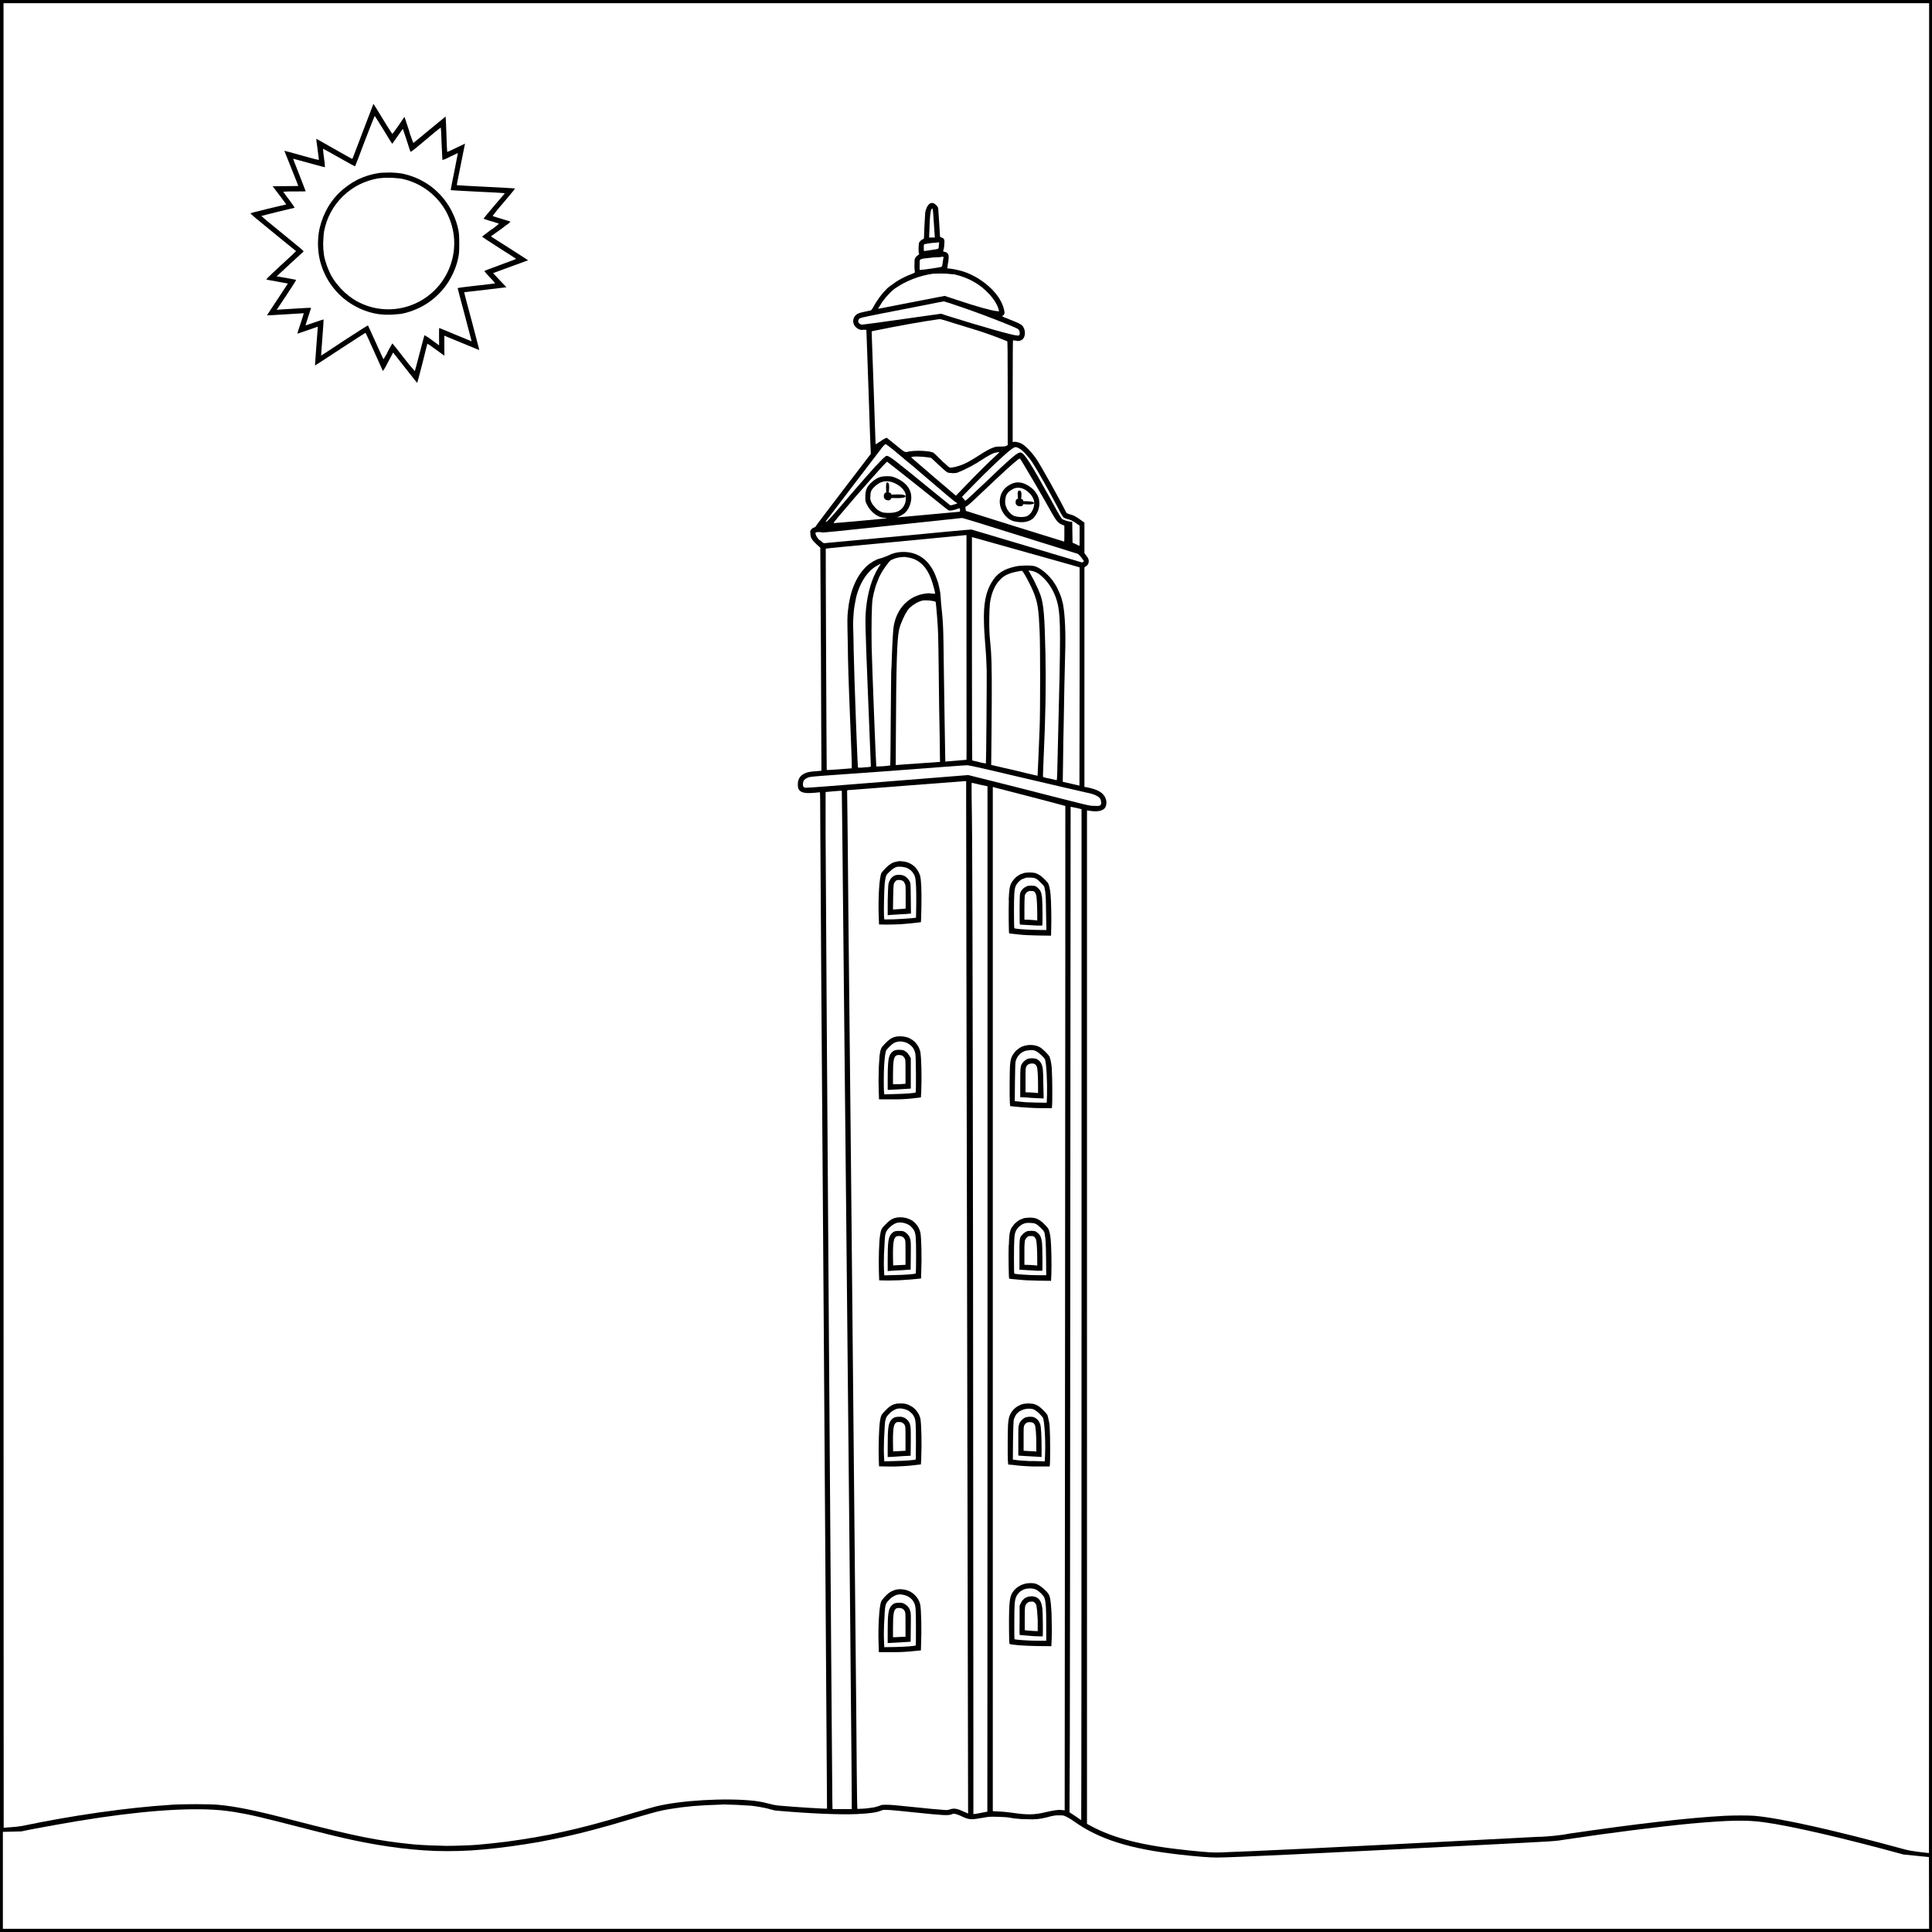 <svg version="1.2" xmlns="http://www.w3.org/2000/svg" viewBox="0 0 1204 1204" width="1204" height="1204">
	<title>05-SAHAT-KULLAa-01-svg</title>
	<style>
		.s0 { fill: #000000 } 
		.s1 { fill: #ffffff } 
	</style>
	<g id="Black-2">
		<path class="s0" d="m-3-3h1210v1210h-1210z"/>
	</g>
	<g id="Color">
		<path fill-rule="evenodd" class="s1" d="m2.3 1139c-0.1 0-0.1-1137-0.1-1137h1200c0 0 0 1152.8-0.1 1152.8-0.1 0-10.5-1-14.8-2.2-43.1-11.8-77.2-19.5-93.8-21-3.5-0.3-13-0.3-18.9 0-22.2 1.2-55.3 5-96.7 11.1q-2.5 0.5-4.9 0.8-2.5 0.3-5 0.6-2.5 0.2-5 0.4-2.4 0.2-4.9 0.2c-5.3 0.3-25.1 1.3-44.2 2.3-78.9 4.1-135.1 6.8-153.2 7.4-4.6 0.2-8.7-0.1-20.4-1.3-28.1-2.9-46.3-7.5-60.5-15.2l-2.4-1.3v-631.6l1.8 0.3c5.5 0.9 9.2-0.2 10-3.1q0.3-0.9 0.3-1.9 0-0.9-0.2-1.9-0.3-0.9-0.7-1.8-0.5-0.8-1.1-1.5c-1.9-2.1-4.9-3.4-10.3-4.5l-1.4-0.2v-136.8l0.9-0.7q0.4-0.2 0.8-0.5 0.3-0.4 0.5-0.8 0.2-0.4 0.4-0.8 0.1-0.5 0.1-1c0-1.3-0.3-1.9-1.6-3.6l-1.1-1.5v-9.5-9.5l-3.1-2.2q-0.5-0.3-1-0.7-0.5-0.3-1-0.6-0.5-0.3-1-0.6-0.5-0.3-1-0.5c-4.2-1.2-4-1.1-4.7-2.6-3-6.2-14.9-27.6-18.1-32.4-2.7-4-6.4-7.9-9-9.5q-0.6-0.3-1.1-0.5-0.6-0.3-1.2-0.4-0.7-0.2-1.3-0.3-0.6-0.1-1.2-0.1l-1 0.2v-31.7c0-22.2 0.1-31.7 0.2-31.7 0.1 0 1 0.1 1.9 0.2q0.5 0.2 1 0.2 0.6 0 1.1-0.1 0.5-0.1 0.9-0.3 0.5-0.2 0.9-0.5c1.7-1.3 2.1-4.7 1-7-1.1-2.4-1.4-2.5-11.1-6.4q-0.3-0.1-0.6-0.2-0.4-0.2-0.7-0.3-0.3-0.2-0.6-0.3-0.3-0.2-0.6-0.4c0-0.1 0.2-0.2 0.5-0.3q0.1-0.1 0.2-0.2 0.1-0.1 0.3-0.2 0.1-0.1 0.1-0.3 0.1-0.1 0.2-0.3c0.3-0.6 0.3-0.9-0.1-2.8-1.7-6.9-7.1-13.6-15.5-19q-2-1.3-4.1-2.3-2.1-1.1-4.3-1.9-2.2-0.8-4.4-1.3-2.3-0.6-4.6-0.9l-2.5-0.3 0.2-1c0-0.5 0.2-2 0.5-3.3 0.4-3.1 0.3-4.4-0.7-5.2q-0.1-0.2-0.3-0.3-0.2-0.1-0.5-0.2-0.2-0.1-0.4-0.2-0.2-0.1-0.5-0.1c-0.8-0.1-0.9-0.3-0.8-0.6q0.2-0.7 0.4-1.4 0.1-0.8 0.2-1.5 0.1-0.7 0.1-1.5 0.1-0.7 0.1-1.5c-0.1-1.4-0.6-2.1-1.9-2.4-0.5-0.2-0.9-0.4-0.9-0.6 0-1-1-16.4-1.1-17.3q0-0.3-0.1-0.5-0.1-0.3-0.2-0.6-0.2-0.2-0.3-0.4-0.2-0.3-0.4-0.5c-2.3-2.6-4.6-2.1-6.2 1.3q-0.2 0.5-0.4 1.1-0.2 0.5-0.3 1-0.2 0.6-0.2 1.1-0.1 0.6-0.1 1.2c-0.2 2.2-0.7 12.8-0.7 14.7 0 0.2-0.3 0.4-0.6 0.5q-0.4 0.2-0.7 0.4-0.4 0.2-0.7 0.5-0.3 0.2-0.5 0.6-0.3 0.3-0.5 0.6c-0.4 0.8-0.5 6.2-0.1 6.9 0.2 0.4 0.1 0.6-0.4 0.8q-0.3 0.2-0.6 0.5-0.3 0.2-0.6 0.5-0.3 0.3-0.5 0.6-0.2 0.3-0.4 0.7c-0.3 0.6-0.3 1.5-0.3 4.2q-0.1 0.5 0 1 0 0.5 0 1 0 0.5 0.1 1 0 0.5 0.1 1c0.2 0.5 0.1 0.6-2.1 1.5q-2 0.7-4 1.7-1.9 0.9-3.8 2-1.9 1.1-3.6 2.4-1.8 1.2-3.5 2.6-1.3 1.3-2.6 2.7-1.2 1.4-2.3 2.9-1.1 1.5-2.1 3.1-1 1.5-1.9 3.2-0.1 0.3-0.3 0.5-0.1 0.3-0.3 0.5-0.2 0.3-0.4 0.5-0.2 0.3-0.4 0.5l-3.8 0.8c-3.9 0.8-5.1 1.4-6.1 2.6-2.2 2.7-1.3 6.5 2 8.2q0.3 0.2 0.7 0.3 0.3 0.1 0.7 0.2 0.4 0.1 0.8 0.1 0.4 0 0.8-0.1h2l0.1 2.2c0 1.2 0.7 17.7 1.3 36.6 0.6 19 1.2 35.4 1.3 36.5l0.1 2-17.3 22.6c-9.5 12.5-17.3 22.7-17.2 22.8 0 0.1-0.3 0.3-0.8 0.5q-0.3 0.1-0.5 0.2-0.2 0.1-0.5 0.2-0.2 0.2-0.4 0.4-0.2 0.1-0.3 0.3c-0.8 0.8-0.8 1-0.7 2.6 0.1 2.9 1.2 4.5 5.1 7.9l1.1 1 0.4 64.6c0.1 35.5 0.3 66.8 0.3 69.5v4.9l-3.5 0.3q-0.6 0-1.2 0.1-0.6 0-1.2 0.1-0.6 0.1-1.2 0.2-0.6 0.1-1.2 0.2-6.4 1.7-6.4 7.5c0 2.2 0.3 3.2 1.3 4.1 1.6 1.4 4.4 1.7 9.7 1.2 1.3-0.1 2.5-0.3 2.7-0.3 0.2 0 0.3 4.4 0.3 21 0 11.5 1 154 2.2 316.6 1.1 162.6 2 295.7 2 295.8-0.3 0.2-19.2-0.9-28.9-1.8q-0.7 0-1.3-0.1-0.7-0.1-1.4-0.2-0.6-0.1-1.3-0.2-0.7-0.2-1.3-0.3-1.4-0.4-2.9-0.7-1.4-0.4-2.8-0.7-1.5-0.2-2.9-0.5-1.5-0.2-2.9-0.4c-17.3-1.9-45.8-0.3-61.2 3.6-1.3 0.3-7.5 2.1-13.9 4-12.4 3.7-18 5.3-26.3 7.5q-8.7 2.3-17.4 4.2-8.7 2-17.6 3.5-8.8 1.5-17.7 2.7-8.8 1.1-17.8 1.9-4.9 0.4-9.9 0.5-5 0.2-10 0.2-4.9-0.1-9.9-0.3-5-0.2-10-0.6c-22.3-2.2-36.2-5-74.6-14.9-24.5-6.4-36.5-8.8-47.5-9.8-4.5-0.5-23.2-0.5-29.2 0-28 1.8-60.8 6.5-93 13.2-2.9 0.6-11.4 1.1-11.4 1.1zm167.7-994.3c7.9 6.4 14.4 11.7 14.5 11.8 0 0.1-4.2 4.1-9.4 8.8-7.8 7.2-9.3 8.8-9.1 8.9 0.3 0.1 3.4 0.7 6.9 1.3 3.5 0.6 6.4 1.2 6.5 1.2 0 0-2.9 4.5-6.5 9.9-3.6 5.4-6.5 9.8-6.5 9.9 0.1 0.1 5.2-0.2 11.5-0.6 6.2-0.4 11.4-0.7 11.4-0.7 0 0.1-0.8 3-2 6.4-1.2 3.4-2 6.3-2 6.3 0.1 0.1 2.9-0.9 6.4-2.1l6.3-2.2v0.6c0 0.3-0.4 5.8-0.9 12.1-0.5 6.4-0.8 11.5-0.8 11.5 0.1 0 7.1-4.6 15.8-10.3 8.6-5.6 15.7-10.2 15.7-10.1 0.1 0 2.5 5.3 5.4 11.8 2.9 6.5 5.4 11.9 5.4 12q0.5-0.6 0.9-1.3 0.4-0.7 0.9-1.5 0.4-0.7 0.7-1.4 0.4-0.7 0.8-1.5l3.1-5.8 2.2 2.8c1.2 1.6 4.6 5.8 7.4 9.4 2.9 3.7 5.3 6.7 5.4 6.7 0.1 0 1.5-5.5 3.2-12 1.7-6.6 3-12.2 3.1-12.3 0.1-0.2 2.2 1.2 5.3 3.5 2.9 2.1 5.2 3.8 5.3 3.8 0.1 0 0-2.8 0-6.2 0-3.4 0-6.2 0-6.2 0.1 0 5 2.1 10.9 4.5 6 2.4 10.8 4.5 10.9 4.4 0 0-2.1-8.1-4.7-18-2.7-9.8-4.8-17.9-4.7-18 0 0 6-0.7 13.1-1.5 7.2-0.9 13.1-1.6 13.2-1.6 0 0-1.9-2-4.2-4.4-2.2-2.4-4.1-4.4-4.1-4.4l10.9-4c5.9-2.2 10.8-4 10.9-4 0-0.1-4.5-2.9-9.9-6.4-5.4-3.5-10.6-6.8-11.6-7.4l-1.7-1.1 6.3-4.5q0.7-0.6 1.5-1.1 0.8-0.6 1.5-1.2 0.8-0.5 1.6-1.1 0.7-0.6 1.4-1.3c0 0-2.6-0.8-5.6-1.7-3-0.9-5.5-1.7-5.6-1.8q3.3-4.5 7-8.6c6.9-8.2 7.2-8.5 6.6-8.6-0.4-0.1-8.5-0.5-18.2-1-9.7-0.5-17.5-0.9-17.7-1-0.1-0.1 0.4-2.5 3.5-18 0.9-4.3 1.6-7.9 1.6-7.9-0.1 0-2.6 1.2-5.6 2.7-3 1.4-5.5 2.6-5.5 2.5-0.1-0.1-0.3-5.1-0.5-11.1-0.2-6-0.4-10.9-0.5-11 0 0-4.5 3.7-10 8.2-5.4 4.5-10 8.3-10.1 8.3q-0.4-1-0.8-2-0.4-1-0.7-2-0.4-1-0.7-2-0.3-1-0.6-2.1c-1.5-4.4-2.7-8.1-2.7-8.1-0.1-0.1-1.7 2.3-3.7 5.3-2.1 2.9-3.8 5.3-3.9 5.3 0 0-2.7-4-5.7-9-6.8-11.1-6-10-6.3-9.2-0.8 1.9-12.2 32.1-12.5 32.8q-0.1 0.1-0.1 0.3-0.1 0.1-0.2 0.2 0 0.1-0.1 0.2-0.1 0.1-0.2 0.2c-0.1 0-5.1-2.8-11.1-6.2-5.9-3.4-11-6.2-11.1-6.3-0.2-0.1 0.1 2.4 0.7 6.4 0.4 3.5 0.9 6.6 0.8 6.7 0 0.2-4.1-0.8-10.7-2.7-5.9-1.7-10.8-3-10.8-2.9 0 0.1 2.1 5 4.4 11 2.4 5.9 4.3 10.8 4.3 10.9 0 0-3.6 0.1-8 0.1l-8 0.1 4.3 5.6c2.3 3.1 4.2 5.6 4.2 5.7 0 0-5 1.2-11 2.6-6 1.5-11 2.7-11.3 2.9-0.3 0.1 2.7 2.7 13.9 11.8z"/>
		<path fill-rule="evenodd" class="s1" d="m162.9 134.6c0.1-0.1 4.7-1.2 10.2-2.6l10.4-2.5c0.2-0.1-1.1-2.1-3.3-5-2-2.7-3.7-4.9-3.7-5q0.9-0.1 1.7-0.1 0.9-0.1 1.8-0.1 0.9 0 1.7 0 0.9 0 1.8 0c3.8 0 7 0 7-0.1 0-0.1-1.8-4.6-3.9-10.1-2.2-5.6-4-10.1-3.9-10.2 0.1 0 4.5 1.2 9.9 2.7 5.4 1.5 9.9 2.7 9.9 2.6q0-0.7-0.1-1.4 0-0.8-0.1-1.5-0.1-0.7-0.2-1.4-0.1-0.7-0.2-1.5-0.4-2.8-0.6-5.7c0-0.1 4.5 2.4 10 5.5 5.9 3.4 10 5.6 10 5.4 0.1-0.1 2.9-7.3 6.1-15.9 3.3-8.5 6-15.5 6.1-15.5 0.1 0 2.5 3.9 5.5 8.7 2.9 4.8 5.3 8.7 5.4 8.7 0.1 0 1.6-2.1 3.3-4.6 1.8-2.6 3.3-4.7 3.3-4.7 0.1 0 1.1 3.1 2.4 7 1.2 3.9 2.3 7.1 2.4 7.3 0.1 0.2 2.1-1.2 5.6-4.2 3-2.5 7.2-6 9.3-7.8q0.5-0.4 1-0.8 0.5-0.4 1-0.8 0.5-0.4 1-0.8 0.5-0.4 1-0.7c0.1 0.1 0.3 4.6 0.5 10.1 0.2 5.5 0.5 10 0.5 10.1q0.7-0.2 1.3-0.4 0.6-0.3 1.2-0.5 0.6-0.3 1.2-0.6 0.6-0.3 1.2-0.6c2.6-1.2 4.7-2.3 4.7-2.2 0.1 0-1 5.2-2.2 11.5-1.3 6.3-2.3 11.5-2.2 11.6 0.1 0 7.2 0.5 15.8 0.9 8.6 0.4 16.2 0.8 16.8 0.9l1.1 0.2-6.7 7.8c-3.6 4.2-6.6 7.9-6.6 8q0.6 0.2 1.2 0.4 0.6 0.2 1.2 0.4 0.5 0.2 1.1 0.4 0.6 0.2 1.2 0.3c2.6 0.8 4.8 1.5 4.9 1.6q-0.6 0.6-1.2 1.1-0.6 0.5-1.3 1-0.6 0.5-1.3 1-0.7 0.5-1.4 0.9c-2.9 2.2-5.3 4-5.3 4.1 0 0.1 4.7 3.2 10.5 6.9 5.9 3.7 10.6 6.8 10.7 6.9 0.1 0.1-4.4 1.8-9.9 3.8-5.4 2-10 3.7-9.9 3.8q0.4 0.5 0.8 1 0.4 0.5 0.8 1 0.5 0.5 0.9 0.9 0.4 0.5 0.9 1 0.4 0.4 0.9 0.9 0.4 0.4 0.8 0.9 0.5 0.5 0.9 1 0.4 0.5 0.7 1c-0.1 0.1-5.3 0.7-11.7 1.4-8.9 1-11.6 1.4-11.6 1.6 0 0.2 2 7.7 4.4 16.7 2.4 9 4.3 16.3 4.3 16.4 0 0-4.5-1.8-10-4.1-5.5-2.3-10-4.2-10.2-4.2q0 0.7-0.1 1.4 0 0.6 0 1.3 0 0.7 0 1.4 0 0.6 0 1.3c0 3 0.1 5.4 0 5.4 0 0-2-1.5-4.5-3.3q-0.5-0.4-1.1-0.8-0.5-0.4-1.1-0.8-0.6-0.4-1.2-0.7-0.6-0.4-1.2-0.7c-0.1 0.1-1.4 5.1-3 11.2-1.6 6-2.9 11.1-3 11.2q-3.7-4.1-7-8.5c-3.7-4.8-6.9-8.8-7-8.8 0 0-1.4 2.3-2.8 5q-0.3 0.6-0.6 1.3-0.3 0.6-0.7 1.2-0.3 0.6-0.7 1.2-0.4 0.6-0.7 1.2c-0.1-0.1-2.4-4.9-4.9-10.6-2.6-5.7-4.7-10.4-4.8-10.5-0.1-0.1-6.7 4.1-14.7 9.3-7.9 5.3-14.5 9.5-14.5 9.5 0 0 0.3-5.1 0.8-11.2 0.5-6.1 0.8-11.2 0.7-11.3-0.1-0.1-2.6 0.8-5.6 1.8-3.1 1.1-5.6 1.9-5.6 1.9 0-0.1 0.7-2.6 1.7-5.5 1-3 1.8-5.5 1.7-5.5-0.1-0.1-14.7 0.8-19.4 1.1l-2 0.2 6.2-9.3c3.9-5.8 6.1-9.4 5.9-9.4-0.2-0.1-3-0.6-6.2-1.2l-5.9-1 8.1-7.5c4.5-4.1 8.4-7.7 8.6-7.9 0.4-0.3-0.5-1-13-11.2-7.4-6-13.3-10.9-13.2-11zm35.7 10.9c-0.8 5.7-0.5 11.6 0.9 17.3 1.5 5.6 4 11 7.5 15.6 3.5 4.7 7.9 8.7 12.9 11.6 5 3 10.6 5 16.3 5.8q1.8 0.2 3.5 0.3 1.7 0 3.4 0 1.8 0 3.5-0.2 1.7-0.1 3.4-0.3c4.3-0.8 8.5-2.3 12.4-4.3 4-2.1 7.6-4.7 10.7-7.8 3.2-3.1 5.8-6.6 7.9-10.5 2.1-3.9 3.7-8 4.6-12.4 0.5-2.7 0.6-3.4 0.6-8.7 0-5-0.1-6-0.5-8.4-0.7-3.6-1.9-7.1-3.5-10.5-1.5-3.3-3.5-6.4-5.8-9.3-2.3-2.8-5-5.4-7.9-7.6-3-2.2-6.2-4-9.6-5.4q-1-0.4-2.1-0.8-1.1-0.4-2.1-0.7-1.1-0.3-2.2-0.6-1.1-0.3-2.2-0.5-1.8-0.2-3.5-0.4-1.8-0.1-3.5-0.2-1.8 0-3.5 0.1-1.8 0-3.5 0.2c-4.7 0.7-9.3 2.1-13.6 4.2-4.2 2.2-8.1 5-11.5 8.3-3.4 3.4-6.2 7.3-8.3 11.6-2.1 4.2-3.6 8.8-4.3 13.5z"/>
		<path class="s1" d="m225.6 189.3c10.6 4.7 22.7 4.6 33.3-0.2 10.6-4.8 18.7-13.9 22.2-25 3.6-11.1 2.2-23.1-3.6-33.2-5.9-10-15.7-17.1-27.1-19.5q-1.8-0.3-3.6-0.4-1.8-0.2-3.6-0.2-1.8 0-3.6 0-1.8 0.1-3.6 0.3c-4.2 0.7-8.2 2-11.9 3.8-3.8 1.9-7.3 4.4-10.3 7.3-3 2.9-5.6 6.3-7.6 10-2 3.7-3.4 7.7-4.2 11.8q-0.3 1.9-0.4 3.7-0.1 1.9-0.2 3.8 0 1.9 0.1 3.8 0.2 1.8 0.4 3.7 0.3 1.7 0.8 3.4 0.5 1.7 1.1 3.4 0.6 1.6 1.3 3.2 0.7 1.6 1.6 3.2 1.6 2.8 3.7 5.3 2 2.5 4.4 4.7 2.4 2.2 5.1 4 2.7 1.8 5.7 3.1z"/>
		<path class="s1" d="m581.9 138.1c-0.5-8.4-0.7-9.3-1.6-7.3-0.5 1.2-0.9 4.5-1.1 12.7l-0.2 4.5h3.6l-0.1-1.1c0-0.7-0.3-4.6-0.6-8.8z"/>
		<path class="s1" d="m575.7 154.4c0 2.1 0 2.1 0.6 2 0.3 0 2.1-0.3 4.1-0.6 4.4-0.6 4.6-0.7 4.6-1.8q0-0.3 0-0.5 0-0.2 0.1-0.5 0-0.2 0-0.5 0.1-0.2 0.1-0.5c0.1-0.5 0.1-1-0.1-1-0.2 0-1.2 0.2-2.4 0.3q-0.8 0-1.7 0.1-0.8 0.1-1.7 0.2-0.8 0.1-1.7 0.3-0.8 0.1-1.7 0.3 0 0.2-0.1 0.5 0 0.3-0.1 0.6 0 0.3 0 0.5 0 0.3 0 0.6z"/>
		<path class="s1" d="m573.1 165.1v3.1h0.7c1.2 0 12.4-1.6 12.8-1.9 0.5-0.2 0.6-0.4 1-3.6 0.2-1.2 0.4-2.3 0.4-2.4 0-0.4-0.4-0.4-1.4-0.2q-0.4 0.1-0.7 0.1-0.4 0.1-0.7 0.1-0.4 0-0.8 0-0.3 0-0.7 0-0.4 0-0.8 0.1-0.5 0-0.9 0-0.4 0.1-0.9 0.1-0.4 0-0.8 0.1c-0.9 0.1-2.5 0.3-3.7 0.4q-0.4 0-0.8 0.1-0.3 0-0.7 0.1-0.3 0.1-0.6 0.2-0.4 0.1-0.7 0.2c-0.7 0.4-0.7 0.5-0.7 3.5z"/>
		<path class="s1" d="m548 191.1q-0.1 0.1-0.2 0.3-0.1 0.1-0.2 0.3-0.1 0.2-0.2 0.3 0 0.2-0.1 0.4c0 0.1 9.4-1.8 20.7-4l20.7-4 8.2 2.7c12 4 20.6 6.4 24.3 6.8l1.4 0.1-0.2-0.8c-0.6-2.9-3-6.8-6-10q-2.2-2.3-4.6-4.3-2.5-1.9-5.3-3.5-2.7-1.5-5.7-2.6-2.9-1.1-6-1.8-1.7-0.2-3.4-0.3-1.7-0.2-3.4-0.2-1.7-0.1-3.4 0-1.7 0-3.4 0.1-3.2 0.5-6.3 1.3-3.1 0.8-6.1 2-3 1.2-5.9 2.7-2.8 1.5-5.5 3.4-1.4 1.1-2.7 2.4-1.3 1.3-2.5 2.7-1.2 1.4-2.3 2.9-1 1.5-1.9 3.1z"/>
		<path class="s1" d="m535.8 198.4q-0.3 0.2-0.5 0.4-0.2 0.3-0.3 0.6-0.2 0.3-0.2 0.7 0 0.3 0.1 0.6 0.2 0.4 0.4 0.7 0.3 0.3 0.6 0.5 0.3 0.2 0.7 0.3 0.4 0.1 0.8 0.1c0.5 0 11.8-1.5 25-3.4l24-3.4 4.3 1.4c20.7 6.5 40.3 12.1 43.2 12.2 1.2 0 1.3 0 1.5-0.7q0.1-0.5 0.1-0.9 0-0.4-0.1-0.8-0.1-0.4-0.3-0.8-0.2-0.4-0.5-0.7c-0.7-0.7-7.8-3.6-21.2-8.7-7-2.7-24.6-8.7-25.2-8.7-0.1 0-5.9 1.1-12.8 2.5-27.2 5.3-31.3 6.1-35 6.9q-0.6 0.1-1.2 0.3-0.5 0.1-1.1 0.2-0.6 0.2-1.1 0.3-0.6 0.2-1.2 0.4z"/>
		<path class="s1" d="m545.7 276.9l3.3-2.1q0.4-0.3 0.8-0.6 0.5-0.3 0.9-0.5 0.5-0.3 0.9-0.5 0.5-0.2 1-0.4c0.1 0.1 2.6 2.1 5.6 4.5 6 4.9 5.5 4.8 8.6 4q1.4-0.2 2.8-0.3 1.5-0.1 2.9-0.1 1.5 0 3 0.1 1.4 0.1 2.8 0.3 0.4 0.1 0.9 0.1 0.4 0.1 0.8 0.2 0.4 0.1 0.8 0.2 0.4 0.1 0.7 0.2c0.3 0.1 2.5 2.2 4.9 4.6q0.6 0.6 1.2 1.2 0.6 0.6 1.3 1.1 0.6 0.6 1.3 1.2 0.6 0.6 1.3 1.1c0.8 0.5 2.9 0.1 6.5-1 3.3-1.1 6-2.5 11.3-5.9 5.1-3.3 7.3-4.5 9.5-5.3q0.6-0.2 1.1-0.4 0.6-0.1 1.2-0.2 0.6-0.1 1.2-0.1 0.6 0 1.1 0c2.4 0 3.2-0.1 3.8-0.5l0.8-0.4v-32.2c0-25.7-0.1-32.4-0.3-32.5-6-2.5-15.1-5.8-20.6-7.4-3.7-1.1-9.5-2.9-12.7-3.9-8.6-2.7-8.1-2.6-9.8-2.4-9.3 1.3-26.3 4.3-40.6 7.3-0.5 0-0.8 0.3-0.8 0.5 0 0.5 2.4 66.7 2.4 68.7z"/>
		<path class="s1" d="m514.6 324.9c-0.1 0.1 0 0.2 0.4 0.2 0.4 0 1.9-1.5 7.6-8.1 14.4-16.9 23.2-26.9 27.1-30.7 2-1.9 2.3-2.2 3-2.2 1.6 0 4.5 2.3 30.7 23.7 4.3 3.5 8.1 6.6 8.4 6.8 0.6 0.4 0.7 0.4 2.1 0 0.8-0.2 1.7-0.5 2.1-0.7l0.7-0.3-1.1-0.6c-1.4-0.9-7.5-6.1-19.2-16.1-5-4.3-10.5-9-12.2-10.3-1.6-1.4-5-4.2-7.4-6.2-2.5-2-4.6-3.6-4.7-3.6q-0.1 0-0.3 0.1-0.1 0.1-0.2 0.1-0.1 0.1-0.3 0.2-0.1 0-0.2 0.1-0.3 0.3-0.6 0.7-0.4 0.3-0.6 0.6-0.3 0.4-0.6 0.8-0.3 0.3-0.5 0.7c-0.9 1.2-8.9 11.7-17.8 23.3-8.8 11.6-16.3 21.3-16.4 21.5z"/>
		<path class="s1" d="m668.2 325.2l0.1 6.5 0.1 6.5 2.2 1c1.1 0.5 2.1 1 2.1 1 0.1 0 0.1-2.9 0.1-6.3v-6.3l-2.3-1.6q-0.5-0.4-1.1-0.8-0.6-0.3-1.2-0.6-0.6-0.4-1.2-0.6-0.7-0.2-1.3-0.4-0.4-0.1-0.8-0.2-0.4-0.1-0.8-0.3-0.3-0.1-0.7-0.3-0.4-0.2-0.7-0.4-0.4-0.6-0.8-1.2-0.4-0.7-0.8-1.3-0.4-0.7-0.7-1.3-0.4-0.7-0.7-1.4c-6.2-11.8-13.6-24.9-16.4-29.1-2.3-3.5-6.2-7.7-8.2-8.7-2.1-1.1-2.6-1-4.6 0.4-3.8 2.7-14.8 13.1-24.8 23.4l-6.2 6.4 1 1.2q0.1 0.2 0.3 0.4 0.1 0.1 0.3 0.3 0.1 0.1 0.2 0.3 0.2 0.1 0.4 0.2c0.2 0 2.4-2 12.3-11.3 14.2-13.7 19.4-18.2 21.2-18.6q0.1-0.1 0.3-0.1 0.1 0 0.3 0 0.1 0 0.3 0 0.1 0 0.3 0.1c2 0.5 5.9 6.5 17.5 27.5 8 14.5 7.5 13.7 8.9 14.3q0.5 0.2 1 0.4 0.5 0.2 1 0.3 0.5 0.2 1 0.3 0.5 0.1 1.1 0.2z"/>
		<path class="s1" d="m621.4 283.2c1.5-1.4 1.6-1.5 1-1.5q-0.3 0.1-0.5 0.1-0.3 0-0.5 0.1-0.3 0-0.5 0.1-0.3 0-0.5 0.1c-1.7 0.3-4.3 1.7-9.9 5.3q-1.6 1.1-3.3 2-1.6 1-3.3 1.8-1.7 0.9-3.4 1.7-1.7 0.8-3.5 1.5-0.4 0.2-0.9 0.3-0.5 0.1-1 0.1-0.4 0.1-0.9 0.1-0.5 0-1-0.1c-2.2-0.1-2.4-0.1-3.5-0.9-0.6-0.4-2.9-2.4-5-4.4-2.1-2-4-3.8-4.3-4-0.7-0.6-9.4-1.3-11.3-0.9-1.2 0.2-1.4 0.3-1.1 0.6 0.4 0.4 24.9 21.4 26.5 22.7l1.2 1 6.6-6.8c5.8-6.1 14.4-14.6 19.1-18.9z"/>
		<path fill-rule="evenodd" class="s1" d="m661.9 327l1.4 0.6v4.9c0 3.1 0 5-0.2 5-0.2 0-61.1-19-61.1-19.1q-0.1-0.2-0.1-0.3 0-0.2-0.1-0.3 0-0.2 0-0.4 0-0.1-0.1-0.3c-0.1-1.2-0.1-1.3 0.4-1.5 0.9-0.3 3-2.2 11.3-10.1 11.4-10.8 17.6-16.5 20.6-18.8 1.1-0.9 1.5-1.1 1.7-0.8 0.6 0.5 15.9 26.6 19.9 34 2.5 4.5 4 6.2 6.3 7.1zm-15.3-18.3q-0.8-1.4-1.8-2.7-1-1.2-2.3-2.2-1.3-1-2.7-1.7-1.4-0.8-3-1.2c-3.3-0.7-5.8-0.1-9.1 2.2q-1.5 1.1-2.6 2.7-1.1 1.6-1.6 3.4-0.5 1.8-0.5 3.7 0.1 1.9 0.7 3.7c1.6 4.3 4.8 7.5 8.4 8.3 3.7 0.8 7 0.7 9.3-0.4q0.6-0.2 1.2-0.6 0.6-0.3 1.1-0.7 0.5-0.5 0.9-1 0.4-0.5 0.8-1.1c2.6-4 3.1-8.4 1.2-12.4z"/>
		<path fill-rule="evenodd" class="s1" d="m642.6 308.5q0.5 0.6 0.9 1.4 0.4 0.7 0.7 1.5 0.2 0.8 0.3 1.6c0.3 3.4-1.8 7.4-4.4 8.6-2 0.9-6.1 0.8-8.6-0.3q-0.7-0.4-1.3-0.9-0.6-0.5-1.1-1.1-0.6-0.6-1-1.3-0.5-0.6-0.8-1.4-0.4-0.9-0.7-1.9-0.2-1-0.2-2 0-1.1 0.2-2.1 0.1-1 0.5-2 0.2-0.4 0.5-0.8 0.2-0.4 0.5-0.8 0.3-0.3 0.7-0.6 0.3-0.3 0.7-0.6 0.3-0.2 0.7-0.4 0.3-0.2 0.6-0.4 0.3-0.2 0.7-0.4 0.3-0.2 0.7-0.3c3-1 6.5 0.1 9.3 3q0.6 0.5 1.1 1.2zm-5 5.7c0-0.1 6.8 0.8 6.8-0.8-0.1-1.3-6.7-1-6.7-1.1-0.2-1-0.3-1.1-1.3-1.4-0.2-0.2 1.1-5.2-1.2-5.2-1.8 0-0.6 5.1-0.8 5.1-1.2 0.2-1.5 1.1-1.5 2.3q0 0.5 0.2 1 0.2 0.4 0.5 0.7 0.4 0.4 0.8 0.5 0.5 0.2 1 0.2c1.2 0 2-0.1 2.2-1.3z"/>
		<path class="s1" d="m578.4 320.7c10.6-1 19.5-1.8 19.6-1.8 0.2 0 0.3-0.3 0.3-1 0-0.7-0.1-1.1-0.3-1.1q-0.2 0-0.5 0.1-0.3 0.1-0.6 0.1-0.2 0.1-0.5 0.2-0.3 0.1-0.5 0.2c-2.6 0.8-4.3 1-5 0.5-0.4-0.2-3.9-3-7.8-6.2-4-3.2-11.9-9.5-17.7-14.1-5.9-4.6-11-8.7-11.6-9.1l-1-0.8-2.4 2.4c-2.8 3-9.6 10.7-17.9 20.2-10.7 12.5-13.3 15.6-13 15.7 0.4 0.1 33.2-2.9 33.1-3q-0.2-0.1-0.4-0.2-0.2 0-0.5 0-0.2-0.1-0.4-0.1-0.2 0-0.4 0c-4-0.3-8.4-3.7-10.5-8q-0.3-0.5-0.5-1-0.3-0.5-0.4-1.1-0.2-0.5-0.2-1.1-0.1-0.6 0-1.2c-0.2-4.2 0.7-6.8 3.4-9.3 3.2-3 5.5-4.1 9.2-4.2q1-0.1 2 0 0.9 0 1.9 0.2 1 0.2 1.9 0.6 0.9 0.3 1.8 0.8c7.9 3.8 10.5 10.8 6.7 18.3q-0.4 0.7-0.9 1.4-0.5 0.7-1.1 1.3-0.6 0.6-1.3 1-0.7 0.5-1.4 0.9-0.3 0.1-0.6 0.3-0.3 0.1-0.6 0.3-0.3 0.1-0.6 0.2-0.3 0.1-0.6 0.2c-0.3 0-0.4 0.1-0.3 0.1 0.2 0.1 9-0.7 19.6-1.7z"/>
		<path fill-rule="evenodd" class="s1" d="m552.7 319.6c-2.3-0.1-2.7-0.2-4.1-0.9q-0.9-0.4-1.7-1-0.8-0.6-1.4-1.3-0.7-0.7-1.3-1.5-0.6-0.7-1-1.6-0.3-0.4-0.4-0.9-0.2-0.4-0.3-0.9-0.1-0.4-0.2-0.9 0-0.5 0.1-1c0-3 0.5-4.3 2.5-6.2q0.5-0.5 1.1-1 0.6-0.5 1.3-0.9 0.7-0.5 1.4-0.8 0.7-0.3 1.5-0.5 0.6-0.2 1.2-0.2 0.5-0.1 1.1-0.1 0.6 0 1.2 0.1 0.6 0 1.2 0.2c3.4 0.7 7.4 3.5 8.8 6.1 0.7 1.2 0.7 1.5 0.7 3.8q0.1 0.5 0.1 1 0 0.5-0.1 1-0.1 0.5-0.2 1-0.1 0.4-0.3 0.9c-1.7 4.2-5.1 5.9-11.2 5.6zm11.6-10.3c0-1.9-8.8-0.9-8.8-1.1-0.2-1-0.6-1.1-1.6-1.3-0.1-0.1 1-6.1-0.9-6.3-1.4-0.1-0.6 6.3-0.7 6.3-1.2 0.2-1.6 1.3-1.5 2.5q0 0.4 0.1 0.7 0.1 0.4 0.4 0.8 0.3 0.3 0.6 0.5 0.4 0.2 0.8 0.3c1.3 0.3 2.4 0 2.7-1.3 0-0.2 8.9 0.6 8.9-1.1z"/>
		<path class="s1" d="m508.4 331.8c-0.8 0.5 0.9 3.8 2.5 4.9q0.2 0.1 0.4 0.2 0.2 0.2 0.4 0.3 0.2 0.2 0.3 0.3 0.2 0.2 0.4 0.4 0.1 0.1 0.2 0.2 0.2 0.1 0.4 0.2 0.1 0.1 0.3 0.1 0.2 0.1 0.4 0.1c0.4 0 21.1-2 46.1-4.3 24.9-2.4 45.4-4.3 45.6-4.2 0.8 0.2 68.5 20.4 68.8 20.5q0.1 0 0.2 0 0.1 0 0.2-0.1 0.1 0 0.2-0.1 0.1 0 0.2-0.1l0.5-0.5-0.8-1.2q-0.2-0.3-0.5-0.6-0.2-0.3-0.4-0.6-0.3-0.3-0.5-0.6-0.3-0.3-0.5-0.5l-1-1-35.8-11.2c-19.6-6.2-36-11.2-36.4-11.2-0.4 0-20 2.1-43.4 4.6-34.7 3.7-43 4.6-43.9 4.4q-0.5-0.1-1-0.2-0.5 0-1 0-0.4 0-0.9 0-0.5 0.1-1 0.2z"/>
		<path class="s1" d="m512.7 328.4q0.2-0.1-0.5-0.1-0.6 0-0.3 0.1 0.1 0 0.2 0 0.1 0 0.2 0 0.1 0 0.2 0 0.1 0 0.2 0z"/>
		<path class="s1" d="m586.5 376.3c0.1 0.5 0.4 4.1 0.8 8 0.5 6.2 0.6 9.3 0.8 26.2 0.2 17.8 1 64 1 64.1 0 0 13.1-1.1 13.2-1.1 0.1 0 0-31.5 0-70v-70h-0.7c-0.3 0-20 1.9-43.7 4.2-23.8 2.2-43.3 4.1-43.3 4.2-0.1 0 0.5 137.7 0.6 137.9 0.2 0.2 3.7-0.1 7.9-0.4l7.7-0.6v-3.2c0-1.8-0.4-11.6-0.8-21.9-1.3-31.9-1.5-38.3-1.7-53.8-0.3-13.6-0.3-15.4 0.1-19 1.2-12.2 5-21.4 11.2-27.6q1-1 2.2-1.9 1.1-0.8 2.3-1.5 1.2-0.7 2.5-1.3 1.3-0.5 2.7-0.8 0.5-0.2 1.1-0.4 0.6-0.2 1.1-0.4 0.6-0.2 1.1-0.4 0.6-0.3 1.1-0.5 1-0.5 2-0.9 1-0.3 2-0.6 1.1-0.3 2.1-0.4 1.1-0.2 2.1-0.2c10.2-0.5 17.9 5.3 21.7 16.3q0.5 1.4 1 2.8 0.4 1.5 0.7 2.9 0.3 1.5 0.6 3 0.2 1.5 0.3 3c0.1 1.8 0.3 3.8 0.3 4.3z"/>
		<path class="s1" d="m663.3 427.6c-0.1 6.7-0.3 16.9-0.4 22.8-0.2 5.8-0.3 16.5-0.4 23.7l-0.2 13.1 5.2 1.2 5.2 1.2 0.1-68v-68c0-0.1-14.7-4.2-32.5-9.2-17.8-5-32.8-9.2-33.5-9.4l-1.1-0.3v69.6c0 38.3 0.1 69.6 0.2 69.6 0.1 0 2 0.5 4.2 1q0.6 0.2 1.1 0.3 0.5 0.1 1.1 0.2 0.5 0.2 1 0.2 0.6 0.1 1.1 0.2c0.2-0.2 0.6-51.6 0.5-58.1-0.1-3.9-0.4-10.3-0.9-15.8-0.4-5-0.8-11.3-0.8-13.9-0.4-11.2 1.1-19.1 4.7-25 3.4-5.7 7.4-8.3 15-10 3.2-0.7 9.9-0.8 12.1-0.1 3.6 1.1 9 5.7 11.9 10.2q1 1.5 1.9 3.2 0.8 1.6 1.5 3.3 0.8 1.8 1.3 3.5 0.5 1.8 0.9 3.6c1.2 6.5 1.7 18.3 1.3 30.3-0.1 4.6-0.3 13.9-0.5 20.6z"/>
		<path class="s1" d="m546.1 477.7q1.1-0.1 2.2-0.1 1.1 0 2.2-0.1 1-0.1 2.1-0.2 1.1-0.2 2.2-0.3c0.1-0.1 0.2-12.9 0.3-28.4 0.1-15.5 0.3-29 0.3-30 0.1-1 0.3-5.2 0.4-9.3 0.3-8.7 0.8-17.4 1.2-19.4 2-11 9.5-18.7 19.8-20q0.5-0.1 1-0.1 0.5-0.1 1-0.1 0.5 0 1 0.1 0.5 0 1 0.1 0.2 0 0.5 0.1 0.2 0 0.5 0 0.2 0 0.5 0 0.2 0 0.5 0-0.2-1-0.4-2.1-0.3-1.1-0.6-2.2-0.3-1-0.6-2.1-0.3-1-0.7-2.1c-3-8.6-8-13.3-15.3-14.2q-0.5-0.1-1.1-0.2-0.5 0-1.1 0-0.5 0-1 0.1-0.6 0-1.1 0.1-0.7 0.1-1.3 0.2-0.6 0.1-1.2 0.3-0.6 0.2-1.2 0.4-0.6 0.2-1.2 0.5c-1.2 0.5-1.6 0.9-3.2 3.1q-0.8 0.9-1.4 1.9-0.7 0.9-1.3 1.9-0.6 0.9-1.1 1.9-0.6 1.1-1.1 2.1-0.7 1.6-1.3 3.3-0.7 1.6-1.2 3.4-0.5 1.7-0.9 3.4-0.4 1.7-0.7 3.5c-0.6 3.8-0.8 16.6-0.6 30 0.3 12.2 2.7 74.2 2.9 74.5z"/>
		<path class="s1" d="m547.5 353.6c1.4-2.2 1.4-2.2 1.3-2.2q-1.1 0.4-2 1c-6 3.1-11 10.6-13.3 20q-0.5 2.3-0.9 4.7-0.4 2.4-0.6 4.7-0.2 2.4-0.3 4.8-0.1 2.4 0 4.7c0.1 1.4 0.2 7.6 0.3 13.9 0.3 16 2.4 72.9 2.7 73.2q0.5 0 1 0 0.5 0 1 0 0.6 0 1.1-0.1 0.5 0 1-0.1c3.6-0.2 3.9-0.3 3.9-0.7 0-0.3-0.8-20.5-1.8-44.9-1.8-44.5-1.8-46.8-1.2-53.1 0.9-10.2 3.8-19.6 7.8-25.9z"/>
		<path class="s1" d="m617.7 476.7l8.2 1.9c4.5 1 11 2.5 14.4 3.4 3.4 0.8 6.3 1.5 6.3 1.4 0 0 0.9-18.4 1.3-30.1 0.4-9.5 0.4-51.2 0-59.5-0.6-14.3-1.2-18.1-3.7-24.5-2-5-6.7-13.7-7.4-13.6-0.2 0-1.5 0.2-2.9 0.5-4.8 0.9-8 2.3-10.4 4.8-3.5 3.4-5.7 8.5-6.6 15q-0.2 2.5-0.3 4.9-0.1 2.5-0.1 5 0 2.4 0 4.9 0.1 2.5 0.2 4.9c0.2 2 0.6 6.7 0.9 10.4 0.5 7.8 0.6 19.6 0.3 51.6z"/>
		<path class="s1" d="m650 484.2q0.5 0.2 1 0.3 0.5 0.1 1 0.3 0.5 0.1 1.1 0.2 0.5 0.1 1 0.2c2.1 0.5 4.1 1 4.3 1 0.2 0.1 0.4-0.6 0.5-6.7 0.1-3.8 0.3-13.1 0.5-20.6 1.6-62.4 1.6-73.5-0.1-81.8-1.5-7.3-5.5-14.2-10.6-18.4q-0.7-0.6-1.4-1.1-0.7-0.5-1.5-0.9-0.8-0.3-1.6-0.6-0.9-0.3-1.7-0.4l-1.6-0.2 0.6 1q1 1.7 1.9 3.5 1 1.7 1.8 3.5 0.9 1.8 1.7 3.6 0.8 1.8 1.5 3.7c2 5.7 2.6 13.2 3.1 36.3 0.4 19.3 0.1 39.1-1.1 64.5-0.3 6.8-0.5 12.5-0.4 12.6z"/>
		<path class="s1" d="m573.1 475.7c7-0.5 12.7-0.9 12.7-0.9 0 0-0.1-7.2-0.2-15.9-0.2-8.7-0.5-26.9-0.6-40.4-0.3-24-0.3-24.8-1-33.9-0.4-5.1-0.8-9.3-0.9-9.5-0.7-0.7-6.2-1.3-8.4-0.8q-1.3 0.3-2.5 0.9-1.2 0.5-2.3 1.3-1.2 0.7-2.2 1.6-1 0.8-1.8 1.8-1 1.5-1.8 2.9-0.8 1.5-1.5 3.1-0.7 1.6-1.3 3.2-0.6 1.6-1 3.3c-1.3 6.1-1.8 21.1-2 66.6l-0.1 17.8 1.1-0.1c0.6-0.1 6.8-0.5 13.8-1z"/>
		<path class="s1" d="m686.2 500.7q0.1-0.4 0-0.8 0-0.4-0.1-0.8-0.1-0.4-0.2-0.8-0.2-0.4-0.4-0.7c-1.1-1.6-4.2-2.9-8.6-3.7-2.2-0.5-12.8-2.9-49.8-11.6-16.4-3.9-23.7-5.5-24.6-5.4-0.6 0-7.1 0.4-14.3 1-23.6 1.8-58.1 4.4-74.9 5.5-3.8 0.3-7.6 0.6-8.3 0.8q-0.5 0-1 0.2-0.5 0.2-1 0.4-0.5 0.2-0.9 0.5-0.5 0.3-0.9 0.7c-1 1.3-1.1 4.1-0.2 4.6q0.1 0 0.3 0.1 0.2 0 0.3 0.1 0.2 0 0.4 0.1 0.2 0 0.3 0c0.6 0.1 20.6-1.4 51-3.9l50.1-4 28.3 7.1c50.4 12.9 46.8 12 50.1 12.1 3.5 0.2 4.2 0 4.4-1.5z"/>
		<path fill-rule="evenodd" class="s1" d="m533.1 1015c-0.7-76.3-1.4-148.3-2.8-291.7-0.6-58.5-1.3-127.9-1.6-154.1-0.2-26.3-0.5-54.2-0.6-62.2l-0.2-14.4 0.6-0.2c0.3 0 16.6-1.3 36.2-2.8 19.6-1.5 36-2.8 36.5-2.8h0.9v13.7c0 7.6 0.2 150.9 0.6 318.6 0.3 167.6 0.6 306.2 0.6 308v3.1l-2-0.9c-4.9-2.3-6.6-2.6-9.4-1.7-1.4 0.5-1.8 0.5-5 0.2-1.9-0.1-8.6-0.7-15-1.4-14.9-1.5-16.4-1.7-19.7-1.7-2.3 0-3 0.1-3.8 0.5q-0.7 0.3-1.4 0.5-0.7 0.2-1.4 0.4-0.7 0.2-1.4 0.3-0.7 0.1-1.5 0.2-1 0.2-2.1 0.3-1 0.1-2.1 0.2-1.1 0-2.1 0.1-1.1 0-2.1 0.1c-0.1-0.1-0.3-10.9-0.4-24.2-0.1-13.2-0.4-52.8-0.8-88.1zm40.5-130.9q-0.4-1.6-1.2-3.1-0.9-1.5-2.1-2.8-1.2-1.2-2.7-2-1.5-0.9-3.1-1.3-0.9-0.2-1.8-0.3-1 0-1.9 0-0.9 0-1.8 0.1-0.9 0.2-1.8 0.4c-1.9 0.7-3.4 1.7-5.8 4.3-2.2 2.2-2.5 2.9-3.1 6.7-0.5 3.7-0.9 14.9-0.7 21.7l0.2 6 5.7 0.1q2.3 0 4.5 0 2.2-0.1 4.5-0.2 2.2-0.1 4.4-0.3 2.2-0.2 4.4-0.5l2.6-0.3 0.2-3.5c0.4-9.5 0.1-21.6-0.5-25zm0.5-90.9c0.4-9.5 0.1-21.6-0.5-25q-0.4-1.7-1.2-3.2-0.8-1.5-2-2.7-1.2-1.3-2.7-2.1-1.5-0.8-3.2-1.2-0.9-0.2-1.7-0.3-0.9-0.1-1.8-0.1-0.9 0-1.8 0.1-0.9 0.2-1.8 0.4c-1.9 0.6-3.3 1.6-5.7 4.1-2.5 2.5-2.7 3.1-3.3 7-0.6 3.6-0.9 14.8-0.7 21.7l0.2 6 5.7 0.1q2.2 0 4.5-0.1 2.2 0 4.5-0.2 2.2-0.1 4.4-0.3 2.3-0.2 4.5-0.4l2.5-0.3 0.1-3.6zm0-112.8c0.4-9.4 0.1-21.6-0.6-25.1q-0.4-1.6-1.2-3.1-0.9-1.5-2.1-2.8-1.2-1.2-2.7-2-1.5-0.9-3.1-1.2-0.9-0.2-1.8-0.3-0.9-0.1-1.8-0.1-0.9 0-1.7 0.1-0.9 0.1-1.8 0.4c-2 0.6-3.3 1.6-5.8 4.1-2.4 2.5-2.7 3-3.3 7q-0.2 2.7-0.4 5.4-0.2 2.7-0.2 5.4-0.1 2.7-0.1 5.5 0 2.7 0.1 5.4l0.2 6h8q1.6 0 3.2 0 1.7-0.1 3.3-0.1 1.6-0.1 3.3-0.2 1.6-0.2 3.2-0.3l5.1-0.6 0.2-3.5zm-26.5-109.4l0.2 5.1 4.2 0.1c2.2 0 6.2-0.1 8.7-0.2 4.8-0.3 13.1-1.2 13.2-1.3 0.1-0.1 0.2-4.3 0.3-9.4 0.2-10.2-0.1-16.8-0.8-19.6q-0.5-1.5-1.3-2.9-0.8-1.3-1.9-2.5-1.1-1.1-2.5-1.9-1.4-0.8-2.9-1.2-1.2-0.3-2.4-0.4-1.2-0.2-2.4-0.1-1.2 0.2-2.3 0.5-1.2 0.3-2.2 0.9-0.9 0.6-1.8 1.2-0.8 0.7-1.6 1.5-0.7 0.7-1.4 1.5-0.7 0.8-1.4 1.7c-1.3 2.8-2.1 14.7-1.7 27zm-0.1 452.6l0.2 6h8q1.6 0 3.3 0 1.6 0 3.2-0.1 1.7-0.1 3.3-0.2 1.6-0.1 3.3-0.3l5.1-0.5 0.1-3.6c0.4-9.4 0.1-21.6-0.5-24.9q-0.4-1.7-1.2-3.2-0.9-1.5-2.1-2.7-1.2-1.2-2.7-2.1-1.5-0.8-3.1-1.2-1.3-0.3-2.6-0.4-1.3-0.1-2.6 0.1-1.3 0.2-2.5 0.7-1.2 0.5-2.3 1.2c-2.2 1.5-5 4.7-5.4 6-1.1 3.4-1.8 14.9-1.5 25.2z"/>
		<path fill-rule="evenodd" class="s1" d="m550.9 570.9c-0.2-2.7 0.1-16.8 0.4-19.9 0.1-1.3 0.4-3 0.6-4 0.4-1.7 0.4-1.8 2.4-3.7 2-1.9 3.2-2.7 4.7-3.1q0.7-0.1 1.4-0.1 0.8 0 1.5 0.1 0.7 0 1.4 0.2 0.7 0.1 1.4 0.3 1 0.4 1.8 0.9 0.9 0.6 1.6 1.3 0.7 0.7 1.2 1.6 0.6 0.9 0.9 1.9c0.6 2 0.9 7.7 0.8 16.7-0.1 4.8-0.1 8.8-0.2 8.8-0.3 0.2-8.4 0.8-13.7 1l-6 0.1zm2.3-0.5l1.3-0.2c0.8-0.1 3.6-0.2 6.3-0.4 2.7-0.1 5.3-0.3 5.9-0.4l1-0.1-0.1-9.3c-0.1-9-0.1-9.4-0.6-10.5q-0.3-0.6-0.6-1.1-0.4-0.5-0.8-1-0.5-0.5-1-0.9-0.5-0.4-1.1-0.7-0.6-0.2-1.2-0.4-0.6-0.1-1.2-0.2-0.7-0.1-1.3 0-0.7 0-1.3 0.1c-2.5 0.6-4.3 2.8-4.9 6-0.1 0.8-0.3 5.3-0.4 10.3z"/>
		<path class="s1" d="m563.5 566.3l0.9-0.1v-7.3c0-7.1 0-7.4-0.6-8.4q-0.2-0.5-0.5-0.9-0.3-0.4-0.8-0.7-0.4-0.2-0.9-0.4-0.5-0.1-1-0.1-0.2 0-0.5 0-0.2 0-0.4 0-0.3 0-0.5 0.1-0.2 0-0.5 0.1-0.3 0.2-0.6 0.5-0.3 0.3-0.5 0.6-0.3 0.4-0.4 0.7-0.2 0.4-0.2 0.8c-0.2 0.6-0.3 4.1-0.4 8.3l-0.1 7.3 3-0.2c1.7-0.1 3.4-0.2 4-0.3z"/>
		<path fill-rule="evenodd" class="s1" d="m568.9 652.9q0.4 0.7 0.8 1.4 0.3 0.7 0.5 1.4 0.2 0.7 0.3 1.5c0.3 2 0.5 23.3 0.1 23.6-0.3 0.4-6.8 0.9-13 1l-6.5 0.2-0.2-1.5c-0.2-2.3-0.2-11.7 0.1-16.7 0.3-4.8 0.8-8.3 1.3-9.3q0.5-0.7 1.1-1.3 0.6-0.6 1.2-1.2 0.6-0.6 1.2-1.1 0.7-0.5 1.4-1 0.2-0.1 0.5-0.2 0.2-0.1 0.5-0.2 0.2-0.1 0.5-0.1 0.2-0.1 0.5-0.2 0.5-0.1 1-0.1 0.5-0.1 1-0.1 0.5 0 0.9 0.1 0.5 0.1 1 0.2 0.7 0.1 1.3 0.3 0.7 0.3 1.3 0.6 0.6 0.3 1.1 0.7 0.6 0.4 1.1 0.9 0.5 0.5 1 1.1zm-1.3 6.6l-0.7-1.3q-0.3-0.6-0.7-1.1-0.4-0.5-0.8-1-0.5-0.4-1-0.8-0.5-0.4-1.1-0.7-0.7-0.2-1.5-0.3-0.7-0.1-1.5-0.1-0.7 0-1.5 0.1-0.7 0.1-1.4 0.3-0.6 0.3-1.1 0.7-0.5 0.4-0.9 0.9-0.4 0.5-0.7 1-0.3 0.6-0.5 1.2c-0.7 1.8-1 5.8-1 13.8v7h0.8c0.4 0 3.6-0.2 7.2-0.4l6.4-0.4z"/>
		<path class="s1" d="m562.5 658q-0.4-0.2-0.9-0.4-0.5-0.1-1-0.1-0.5-0.1-0.9 0-0.5 0-1 0.2c-1.7 0.8-2.2 3.3-2.2 12.3v5.7h1c0.6 0 2.4-0.1 3.9-0.1l2.9-0.2v-7.4c0-7.3 0-7.5-0.5-8.5q-0.1-0.2-0.3-0.4-0.1-0.2-0.3-0.4-0.1-0.2-0.3-0.4-0.2-0.2-0.4-0.3z"/>
		<path fill-rule="evenodd" class="s1" d="m564.8 762.6q1 0.4 2 1 0.9 0.7 1.6 1.5 0.7 0.8 1.3 1.8c1 2.1 1.2 4.1 1.2 15.8 0 5.9-0.1 10.8-0.2 10.9-0.4 0.4-6.7 0.9-12.9 1l-6.7 0.2-0.1-1.5q-0.2-2.9-0.2-5.8 0-3 0.1-5.9 0.1-2.9 0.3-5.8 0.1-2.9 0.4-5.8c0.5-2.6 0.9-3.1 2.7-5q0.5-0.5 1-0.9 0.6-0.5 1.2-0.9 0.6-0.4 1.3-0.7 0.6-0.3 1.3-0.5 0.5-0.1 0.9-0.1 0.5-0.1 0.9-0.1 0.5 0 0.9 0.1 0.4 0 0.9 0.1 1.1 0.2 2.1 0.6zm2.4 9.4q-0.2-0.7-0.5-1.3-0.3-0.6-0.7-1.1-0.5-0.6-1-1-0.5-0.5-1.1-0.8c-1-0.6-1.4-0.7-3.4-0.7-2.6-0.1-3.7 0.3-5.1 1.9-1.8 2.1-2.2 5.1-2.2 16.1v7l2.8-0.2c1.5-0.1 4.7-0.3 7.1-0.4l4.4-0.3 0.1-8.8c0.1-8.2 0-9-0.4-10.4z"/>
		<path class="s1" d="m562.5 770.8q-0.4-0.2-0.9-0.4-0.4-0.1-0.9-0.1-0.4-0.1-0.9 0-0.5 0-0.9 0.1c-1.9 0.7-2.5 3.5-2.4 12.7l0.1 5.5 3.9-0.2 3.8-0.2v-7.5c0-7.3 0-7.4-0.5-8.5q-0.1-0.2-0.3-0.4-0.1-0.2-0.3-0.4-0.1-0.1-0.3-0.3-0.2-0.2-0.4-0.3z"/>
		<path fill-rule="evenodd" class="s1" d="m560 877.8q0.4-0.1 0.9-0.1 0.4 0 0.9 0.1 0.4 0 0.8 0.1 1.1 0.2 2.2 0.6 1 0.4 1.9 1 0.9 0.7 1.7 1.5 0.7 0.8 1.2 1.8c1.1 2.1 1.2 4.1 1.2 15.8 0 5.9-0.1 10.8-0.1 10.9-0.4 0.4-7 0.9-13 1l-6.6 0.2-0.1-1.6q-0.2-2.9-0.2-5.8 0-2.9 0.1-5.8 0.1-2.9 0.3-5.8 0.1-2.9 0.4-5.8c0.5-2.6 0.9-3.2 2.7-5q0.5-0.5 1-1 0.6-0.4 1.2-0.8 0.6-0.4 1.3-0.7 0.6-0.3 1.3-0.5 0.5-0.1 0.9-0.1zm7.2 10.1q-0.2-0.7-0.5-1.3-0.4-0.7-0.8-1.3-0.5-0.5-1.1-1-0.6-0.4-1.2-0.8-0.4-0.2-0.8-0.3-0.4-0.1-0.8-0.2-0.4-0.1-0.8-0.1-0.4 0-0.9 0c-2.4 0-3.6 0.5-4.9 2-1.8 2.1-2.2 5.1-2.2 16.1v7l2.7-0.1c1.5-0.1 4.8-0.3 7.2-0.5l4.4-0.2 0.1-8.9c0-8.2 0-8.9-0.5-10.4z"/>
		<path class="s1" d="m558.9 886.3c-1.9 0.7-2.5 3.5-2.4 12.7l0.1 5.5 3.9-0.2 3.8-0.2v-7.5c0-7.3 0-7.4-0.5-8.5q-0.1-0.2-0.3-0.4-0.1-0.2-0.3-0.4-0.1-0.1-0.3-0.3-0.2-0.2-0.4-0.3-0.4-0.2-0.9-0.4-0.4-0.1-0.9-0.1-0.4-0.1-0.9 0-0.5 0-0.9 0.1z"/>
		<path fill-rule="evenodd" class="s1" d="m551 1025q-0.1-2.9-0.2-5.8 0-2.9 0.1-5.8 0.1-2.9 0.3-5.8 0.1-2.9 0.4-5.8c0.5-2.7 0.9-3.2 2.7-5q0.5-0.5 1-1 0.6-0.4 1.2-0.8 0.6-0.4 1.3-0.7 0.6-0.3 1.3-0.5 0.5-0.1 0.9-0.1 0.5-0.1 0.9-0.1 0.4 0 0.9 0.1 0.4 0 0.8 0.1 1.1 0.2 2.2 0.6 1 0.4 1.9 1 0.9 0.6 1.7 1.5 0.7 0.8 1.2 1.8c1.1 2.1 1.2 4.1 1.2 15.8 0 5.9 0 10.8-0.1 10.9-0.4 0.4-6.9 0.9-13 1l-6.6 0.1zm2.2-1.1h0.9c0.5 0 3.7-0.2 7.2-0.4l6.2-0.4 0.1-8.9c0.1-8.2 0.1-8.9-0.4-10.4q-0.2-0.7-0.5-1.3-0.4-0.7-0.8-1.2-0.5-0.6-1.1-1-0.6-0.5-1.2-0.8-0.4-0.2-0.8-0.4-0.4-0.1-0.8-0.2-0.4-0.1-0.8-0.1-0.4 0-0.9 0c-2.4 0-3.6 0.5-4.9 2-1.8 2.2-2.2 5.1-2.2 16.1z"/>
		<path class="s1" d="m561.4 1020.1l2.9-0.1v-7.5c0-7.3 0-7.4-0.5-8.5q-0.1-0.2-0.3-0.4-0.1-0.2-0.3-0.4-0.1-0.1-0.3-0.3-0.2-0.2-0.4-0.3-0.4-0.2-0.9-0.4-0.4-0.1-0.9-0.1-0.4-0.1-0.9 0-0.5 0-0.9 0.1c-1.9 0.7-2.4 3.1-2.4 12.4v5.7h1c0.6 0 2.4-0.1 3.9-0.2z"/>
		<path class="s1" d="m607.9 1130.4c0.6-0.1 2.6-0.5 4.2-0.8 1.7-0.3 3.1-0.6 3.2-0.6 0 0 0.1-143.8 0.1-319.5v-319.5l-4.7-1c-2.6-0.6-4.8-1.1-5-1.2-0.2 0-0.3 1.1-0.2 8 0.5 27.6 0.6 73.3 0.9 302.3 0.1 139.6 0.2 271.5 0.2 293.1v39.3z"/>
		<path fill-rule="evenodd" class="s1" d="m620 490.8c15.6 4 43.7 11.3 43.9 11.5 0.1 0.1-0.4 625.9-0.4 625.9 0 0-0.8-0.1-1.7-0.2-2.1-0.3-4.7 0.1-10.1 1.3-6.8 1.7-11.5 1.8-20.8 0.4-2.8-0.4-6.8-0.8-8.7-0.8l-3.5-0.2v-638.3zm35.5 525.2q0-2.8-0.1-5.5 0-2.7-0.1-5.4-0.2-2.8-0.4-5.5c-0.6-5.4-0.9-6.1-4.1-9.1-2.3-2.2-4.3-3.4-6.4-3.8q-1.6-0.2-3.2-0.1-1.6 0.1-3.2 0.6-1.5 0.4-2.9 1.3-1.4 0.8-2.5 1.9c-2.7 2.8-3.4 5-3.7 12.9-0.2 5.3-0.1 20.5 0.2 21.1 0.4 0.6 8.7 1.3 17.5 1.4l8.6 0.1 0.2-4.5q0.1-2.7 0.1-5.4zm0-348.9q0-1.1-0.1-2.2-0.1-1-0.3-2.1-0.2-1-0.4-2.1-0.3-1-0.6-2.1c-0.6-1.3-4.4-5.1-6.1-6q-0.3-0.2-0.6-0.3-0.4-0.2-0.7-0.3-0.3-0.1-0.6-0.2-0.3-0.1-0.6-0.2-0.8-0.2-1.7-0.3-0.8-0.1-1.6-0.1-0.8 0-1.7 0.1-0.8 0.1-1.6 0.3-1.2 0.3-2.4 0.8-1.1 0.6-2.1 1.4-1.1 0.7-1.9 1.7-0.8 1-1.5 2.1c-1 1.9-1.3 3.1-1.6 6.7-0.2 3.1-0.3 18.6-0.1 22.5l0.2 2.5 2.7 0.3q2.2 0.2 4.3 0.4 2.2 0.2 4.3 0.3 2.1 0.1 4.3 0.2 2.1 0.1 4.3 0.1h6.1l0.1-1.1c0.3-1.8 0.2-18.8-0.1-22.4zm-26.8-106.2c-0.2 5.6-0.1 20.5 0.2 20.8 0.1 0 2.4 0.3 5.3 0.6q1.6 0.2 3.2 0.3 1.6 0.1 3.2 0.2 1.7 0.1 3.3 0.1 1.6 0.1 3.2 0.1l7.9 0.1 0.1-4.3c0.2-5.1 0-17.8-0.4-21.4-0.3-3.4-1-6.2-1.7-7.2q-0.6-0.7-1.1-1.3-0.6-0.6-1.2-1.2-0.6-0.6-1.3-1.2-0.6-0.5-1.3-1-0.3-0.2-0.7-0.4-0.3-0.2-0.7-0.4-0.3-0.1-0.7-0.3-0.4-0.1-0.7-0.3-0.9-0.2-1.8-0.3-0.8-0.1-1.7-0.1-0.9 0-1.8 0.1-0.9 0.1-1.7 0.2-1.3 0.4-2.5 0.9-1.1 0.6-2.2 1.4-1 0.8-1.8 1.8-0.9 1-1.5 2.1c-1.1 2.2-1.4 4.2-1.7 10.7zm-0.1 215.2c-0.2 5.5 0 20.4 0.3 20.7 0 0.1 2.4 0.4 5.2 0.6 3.7 0.4 7.3 0.6 13 0.7l7.9 0.1 0.2-4.3c0.2-5.1 0-17.8-0.4-21.4-0.3-3.4-1-6.2-1.8-7.2q-0.5-0.7-1.1-1.3-0.6-0.6-1.2-1.2-0.6-0.6-1.2-1.2-0.7-0.5-1.4-1-0.3-0.2-0.6-0.4-0.4-0.2-0.7-0.4-0.4-0.1-0.7-0.3-0.4-0.1-0.8-0.3-0.8-0.2-1.7-0.3-0.9-0.1-1.8-0.1-0.8 0-1.7 0.1-0.9 0.1-1.8 0.2-1.2 0.4-2.4 0.9-1.2 0.6-2.2 1.4-1 0.8-1.9 1.8-0.8 1-1.5 2.1c-1.1 2.2-1.4 4.2-1.6 10.8zm-0.4 111.6c-0.2 3-0.3 19.1-0.1 22.7l0.2 2.3 2.7 0.2q2.1 0.3 4.3 0.5 2.1 0.2 4.3 0.3 2.1 0.1 4.2 0.2 2.2 0 4.3 0h6l0.2-1.2c0.2-2 0.2-18.3-0.1-22q0-1.1-0.1-2.2-0.2-1.1-0.3-2.2-0.2-1.1-0.5-2.2-0.2-1-0.5-2.1c-0.6-1.4-4.4-5.1-6.2-6.1q-0.3-0.1-0.6-0.3-0.3-0.1-0.6-0.2-0.3-0.2-0.6-0.3-0.3-0.1-0.7-0.2-0.8-0.1-1.6-0.2-0.8-0.1-1.6-0.1-0.8 0-1.6 0.1-0.8 0.1-1.6 0.2-1.3 0.3-2.4 0.9-1.2 0.5-2.2 1.3-1 0.8-1.9 1.8-0.8 0.9-1.4 2c-1 2-1.3 3.2-1.6 6.8z"/>
		<path fill-rule="evenodd" class="s1" d="m632.1 578.4c-0.1-0.1-0.2-4.7-0.2-10.2 0-10.6 0.2-13.8 1-15.9q0.4-0.9 1-1.7 0.5-0.8 1.3-1.4 0.7-0.7 1.5-1.2 0.9-0.4 1.8-0.7 0.5-0.2 0.9-0.3 0.5 0 0.9-0.1 0.5 0 0.9 0 0.5 0 1 0c3 0.1 3.8 0.5 6.5 3.3 1.9 1.8 2.1 2.1 2.3 3.3 0.7 3.3 0.8 5.6 0.9 15.5l0.2 10.6-7-0.1c-6.5-0.2-12.7-0.6-13-1.1zm3.7-2.2c0.2 0 3.3 0.2 7 0.4q0.8 0.1 1.7 0.1 0.8 0.1 1.7 0.1 0.8 0 1.7 0 0.8 0 1.6 0c0.3-0.3 0.2-14.8-0.1-17.3q-0.1-0.4-0.1-0.9-0.1-0.4-0.2-0.8-0.1-0.4-0.1-0.9-0.1-0.4-0.3-0.8-0.2-0.7-0.6-1.3-0.4-0.5-0.9-1.1-0.5-0.5-1-0.9-0.6-0.4-1.2-0.7-0.6-0.1-1.2-0.1-0.6-0.1-1.2-0.1-0.5 0-1.1 0.1-0.6 0-1.2 0.1-0.7 0.3-1.3 0.7-0.7 0.3-1.2 0.8-0.6 0.5-1 1.1-0.5 0.6-0.8 1.3c-0.5 1-0.5 1.2-0.6 10.6 0 9.1 0 9.6 0.4 9.6z"/>
		<path class="s1" d="m645.5 573.5l0.9 0.2v-4.2c0-4.8-0.3-10.5-0.7-11.9q-0.1-0.3-0.2-0.5-0.1-0.2-0.2-0.4-0.1-0.2-0.2-0.4-0.2-0.2-0.3-0.4c-0.6-0.6-0.9-0.6-2.2-0.6q-0.3-0.1-0.6-0.1-0.3 0.1-0.6 0.1-0.3 0.1-0.6 0.2-0.2 0.1-0.5 0.3-0.2 0.1-0.4 0.3-0.1 0.2-0.3 0.3-0.2 0.2-0.3 0.4-0.2 0.2-0.3 0.4c-0.5 0.7-0.5 1.2-0.6 8.3v7.6l3.1 0.1c1.8 0.1 3.6 0.3 4 0.3z"/>
		<path fill-rule="evenodd" class="s1" d="m651.2 660.2c0.9 2.1 1.5 14.1 1.3 22.1l-0.2 4.9-6.8-0.1q-1.5 0-3.1-0.1-1.5 0-3.1-0.1-1.5-0.1-3-0.3-1.6-0.1-3.1-0.3l-0.8-0.1 0.1-11.7c0.1-7.6 0.2-12 0.4-12.9q0.2-1.1 0.8-2.2 0.5-1.1 1.3-1.9 0.8-0.9 1.8-1.6 1-0.6 2.1-1 0.4-0.1 0.8-0.2 0.5-0.1 0.9-0.1 0.4-0.1 0.8-0.1 0.5-0.1 0.9-0.1 0.5 0 0.9 0 0.5 0 1 0.1 0.4 0.1 0.9 0.3 0.4 0.2 0.8 0.4c1.6 0.8 4.9 3.9 5.3 5zm-0.8 24.3l-0.2-8.4c0-4.6-0.2-9.2-0.4-10.2-0.4-3.1-1.8-5.1-4.1-6.1q-0.6-0.1-1.3-0.2-0.6-0.1-1.3-0.1-0.6 0-1.3 0.1-0.7 0.1-1.3 0.2-0.5 0.2-0.9 0.5-0.5 0.3-0.9 0.6-0.4 0.3-0.8 0.7-0.4 0.4-0.7 0.8c-1.3 1.9-1.4 2.5-1.4 12.4v9h0.9c0.5 0 3.3 0.1 6.2 0.4 3 0.2 5.9 0.3 6.4 0.3z"/>
		<path class="s1" d="m643 662.8q-0.5-0.1-1 0.1-0.5 0.1-1 0.3-0.5 0.3-0.8 0.6-0.4 0.4-0.6 0.9c-0.5 0.9-0.5 1.4-0.5 8.4v7.6l3 0.1c1.7 0.1 3.4 0.2 3.9 0.3l0.9 0.1v-5.2c0-5.8-0.3-10.2-0.8-11.4q-0.2-0.4-0.5-0.8-0.3-0.4-0.7-0.6-0.5-0.3-0.9-0.4-0.5-0.1-1 0z"/>
		<path fill-rule="evenodd" class="s1" d="m632.2 793.7c-0.3-0.1-0.3-2.4-0.3-10.3 0-10.6 0.2-13.8 1-15.9q0.4-0.9 1-1.7 0.5-0.8 1.3-1.5 0.7-0.6 1.5-1.1 0.9-0.5 1.8-0.8 0.5-0.1 0.9-0.2 0.4-0.1 0.9-0.1 0.4-0.1 0.9 0 0.5 0 0.9 0c3 0.1 3.8 0.5 6.6 3.2 1.9 1.9 2 2.2 2.3 3.4 0.6 3.3 0.8 5.6 0.9 15.4l0.1 10.6h-5.1c-4.9 0-14.1-0.6-14.7-1zm3.1-2.4h0.6c0.2 0 3.4 0.2 7 0.4q0.8 0.1 1.6 0.1 0.9 0 1.7 0.1 0.8 0 1.6 0 0.9 0 1.7 0c0.3-0.3 0.1-14.7-0.1-17.3q-0.1-0.4-0.2-0.9 0-0.4-0.1-0.8-0.1-0.5-0.2-0.9-0.1-0.4-0.2-0.8-0.3-0.7-0.6-1.3-0.4-0.6-0.9-1.1-0.5-0.5-1.1-0.9-0.5-0.4-1.2-0.7-0.5-0.1-1.1-0.1-0.6-0.1-1.2-0.1-0.6 0-1.1 0.1-0.6 0-1.2 0.1-0.5 0.2-0.9 0.4-0.4 0.2-0.8 0.5-0.4 0.3-0.8 0.6-0.4 0.3-0.7 0.7c-1.8 2-1.8 2.2-1.8 12.7z"/>
		<path class="s1" d="m638.4 788.2l3.2 0.1c1.7 0.1 3.5 0.2 4 0.3l0.8 0.1v-4.1c0-4.8-0.3-10.6-0.7-11.9q-0.1-0.3-0.2-0.5 0-0.2-0.2-0.4-0.1-0.2-0.2-0.4-0.2-0.2-0.3-0.4c-0.6-0.6-0.9-0.7-2.4-0.7-1.5 0-1.6 0-2.5 0.9q-0.2 0.2-0.4 0.4-0.2 0.3-0.3 0.5-0.2 0.2-0.3 0.5-0.1 0.2-0.2 0.5-0.1 1-0.2 2-0.1 1-0.1 2 0 1 0 2 0 1 0 2z"/>
		<path fill-rule="evenodd" class="s1" d="m641.2 910.5q-1.5-0.1-3-0.2-1.6-0.1-3.1-0.2-1.6-0.2-3.1-0.4l-0.8-0.1 0.1-11.6c0.1-7.6 0.3-12.1 0.4-12.9q0.2-0.5 0.3-1 0.2-0.6 0.4-1 0.2-0.5 0.5-1 0.3-0.5 0.6-0.9 0.4-0.5 0.9-0.9 0.5-0.4 1-0.8 0.6-0.3 1.2-0.6 0.5-0.3 1.1-0.5 0.5-0.1 0.9-0.2 0.4-0.1 0.8-0.2 0.4 0 0.9-0.1 0.4 0 0.8 0 0.5 0 1 0 0.4 0 0.9 0.1 0.4 0.1 0.9 0.2 0.4 0.2 0.8 0.4 0.8 0.5 1.5 1 0.7 0.6 1.4 1.2 0.6 0.6 1.2 1.3 0.6 0.6 1.1 1.3c1 1.9 1.7 13.8 1.4 22.4l-0.2 4.9-6.8-0.2q-1.5 0-3.1 0zm-6.6-3.4l4.6 0.3c2.5 0.1 5.8 0.3 7.2 0.4l2.7 0.2v-6c0-7-0.3-12.5-0.8-14.2q-0.2-0.7-0.5-1.3-0.3-0.6-0.7-1.2-0.4-0.5-0.9-0.9-0.5-0.5-1.1-0.8-0.4-0.2-0.7-0.4-0.4-0.1-0.8-0.2-0.4-0.1-0.8-0.1-0.4 0-0.8 0-0.3 0-0.7 0-0.3 0-0.7 0.1-0.3 0-0.6 0.1-0.4 0.1-0.7 0.1-0.7 0.3-1.4 0.8-0.7 0.4-1.2 1-0.6 0.6-1 1.2-0.4 0.7-0.6 1.5c-0.5 1.1-0.5 1.9-0.5 10.3z"/>
		<path class="s1" d="m645.1 904.5l0.7 0.2v-5.1c0-6-0.4-10.5-0.9-11.6-0.6-1.3-1.4-1.7-3-1.7q-0.3-0.1-0.6 0-0.3 0-0.6 0-0.2 0.1-0.5 0.2-0.3 0.1-0.5 0.2-0.2 0.2-0.4 0.3-0.2 0.2-0.3 0.4-0.2 0.1-0.3 0.3-0.2 0.2-0.3 0.4c-0.5 0.9-0.5 1.4-0.5 8.5v7.5l3.3 0.2c1.8 0 3.5 0.2 3.9 0.2z"/>
		<path fill-rule="evenodd" class="s1" d="m651 996.2c0.8 2.7 1 6.2 1 16.3v10h-5.4c-4.9 0-14.1-0.6-14.4-1-0.1 0-0.1-4.7-0.1-10.4 0-11.2 0.2-13.8 1.2-16.1q0.4-0.9 1.1-1.7 0.6-0.8 1.4-1.5 0.8-0.6 1.7-1 0.9-0.5 1.9-0.7 0.4-0.1 0.8-0.1 0.3-0.1 0.7-0.1 0.4 0 0.8 0 0.4-0.1 0.7 0c2.6 0.1 4.1 0.9 6.5 3.2 1.5 1.6 1.8 2.1 2.1 3.1zm-1.4 6.3c-0.5-4.3-1.9-6.6-4.6-7.4q-1-0.3-2-0.3-1 0-2 0.2-1 0.2-1.9 0.7-0.9 0.5-1.6 1.3-0.2 0.2-0.4 0.5-0.2 0.2-0.4 0.5-0.1 0.3-0.3 0.6-0.2 0.3-0.3 0.6l-0.7 1.4v9c-0.1 5.6-0.1 9 0.1 9.3q1.8 0.2 3.6 0.3 1.8 0.2 3.5 0.3 1.8 0.2 3.6 0.2 1.8 0.1 3.6 0.1c0.2-0.2 0.1-14.7-0.2-17.3z"/>
		<path class="s1" d="m644.9 998.9q-0.1-0.2-0.4-0.4-0.2-0.2-0.5-0.3-0.2-0.1-0.5-0.1-0.3 0-0.6 0-0.2 0-0.5 0-0.3 0.1-0.5 0.1-0.3 0.1-0.6 0.1-0.2 0.1-0.5 0.2-0.3 0.2-0.6 0.5-0.3 0.2-0.6 0.5-0.2 0.3-0.4 0.7-0.2 0.4-0.3 0.7-0.3 0.9-0.3 8v7l1.4 0.2c0.8 0.1 2.6 0.2 4 0.3l2.7 0.1v-4q0-1.5 0-3-0.1-1.4-0.2-2.9-0.1-1.5-0.2-3-0.2-1.5-0.4-2.9 0-0.3-0.1-0.5-0.1-0.2-0.3-0.5-0.1-0.2-0.2-0.4-0.2-0.2-0.4-0.4z"/>
		<path class="s1" d="m518.6 493.2l-4.1 0.4v25.5c0 25.8 4 593.1 4.2 602.9l0.1 5.4h12v-5c0-2.8-0.1-16-0.2-29.5-0.1-13.5-0.5-47.7-0.7-75.9-1-102.5-4-408.4-4.9-490.3-0.2-18.3-0.4-33.5-0.4-33.7 0.1-0.3-0.6-0.3-6 0.2z"/>
		<path class="s1" d="m667.2 502.8l-0.2 268.8c-0.1 147.9-0.2 288.9-0.3 313.3l-0.2 44.5 1.4 0.9c0.8 0.5 2.4 1.6 3.6 2.4q0.3 0.2 0.5 0.4 0.3 0.2 0.6 0.4 0.3 0.2 0.6 0.4 0.3 0.2 0.6 0.4c0.1 0 0.2-141.8 0.2-315v-315l-2.7-0.7c-1.5-0.3-3-0.6-3.4-0.7z"/>
		<path class="s1" d="m1186.2 1155.7c-37.2-10.2-70-17.8-86.9-20.1-11.1-1.5-21.5-1.3-45.1 0.8-19.3 1.8-51.6 5.9-77.5 9.8-9 1.4-3.5 1-60.1 3.9-97.4 5-149.6 7.5-158.3 7.5-4 0-12.5-0.6-22.8-1.8-31.4-3.5-50.8-9.6-66.7-21.1q-0.5-0.3-1-0.7-0.5-0.3-1-0.6-0.6-0.3-1.1-0.6-0.5-0.3-1.1-0.6c-1.8-0.9-2-0.9-4.6-0.9q-0.8 0-1.6 0-0.8 0.1-1.6 0.2-0.8 0.1-1.6 0.3-0.8 0.2-1.5 0.4-1.7 0.5-3.4 0.8-1.7 0.4-3.5 0.6-1.7 0.1-3.5 0.2-1.7 0-3.4-0.1-1.2 0-2.4 0-1.1-0.1-2.3-0.2-1.1-0.1-2.3-0.2-1.2-0.2-2.3-0.3-1.1-0.2-2.2-0.4-1.2-0.1-2.3-0.2-1.1-0.1-2.2-0.1-1.2-0.1-2.3-0.1c-5-0.1-5.2-0.1-9 0.6-7.2 1.3-8.5 1.3-12.7-0.6q-0.5-0.3-1-0.5-0.5-0.2-1-0.4-0.5-0.2-1-0.4-0.5-0.2-1-0.3-0.4-0.2-0.7-0.2-0.4-0.1-0.8-0.1-0.3 0-0.7 0.1-0.4 0.1-0.7 0.3c-2.4 0.8-4.5 0.7-24.8-1.4-5-0.6-11.1-1.1-13.4-1.3-4-0.2-4.2-0.2-5.3 0.2-3 1.3-7 1.9-15.3 2.3-10.5 0.5-29.3-0.3-49.9-2.1q-0.5-0.1-1-0.1-0.6-0.1-1.1-0.2-0.5-0.1-1-0.3-0.5-0.1-1-0.2-1.5-0.5-3-0.8-1.5-0.3-3-0.6-1.5-0.3-3-0.5-1.5-0.2-3.1-0.4c-3.6-0.3-14.1-0.8-16.8-0.8l-4.1 0.2q-3.8 0.1-7.5 0.3-3.8 0.2-7.5 0.5-3.8 0.4-7.5 0.8-3.8 0.5-7.5 1.1c-5.1 0.8-8.8 1.8-19.1 4.8-13.3 4-20.3 6-27.9 8q-8.5 2.3-17.1 4.2-8.6 1.9-17.2 3.5-8.7 1.5-17.4 2.7-8.7 1.2-17.5 2-7.4 0.7-14.8 0.9-7.4 0.2-14.8 0-7.4-0.3-14.8-1-7.4-0.7-14.7-1.8c-14.1-2.1-28-5-49.1-10.5-30.9-8-36.6-9.3-46.8-11q-2.1-0.3-4.3-0.6-2.1-0.3-4.3-0.5-2.1-0.2-4.3-0.3-2.2-0.1-4.3-0.2c-23.4-0.7-55.2 2.6-94.4 9.7-6.5 1.1-18.5 3.4-21 4l-11.6 0.3v60.4h1200.4l-0.1-44.7z"/>
	</g>
</svg>